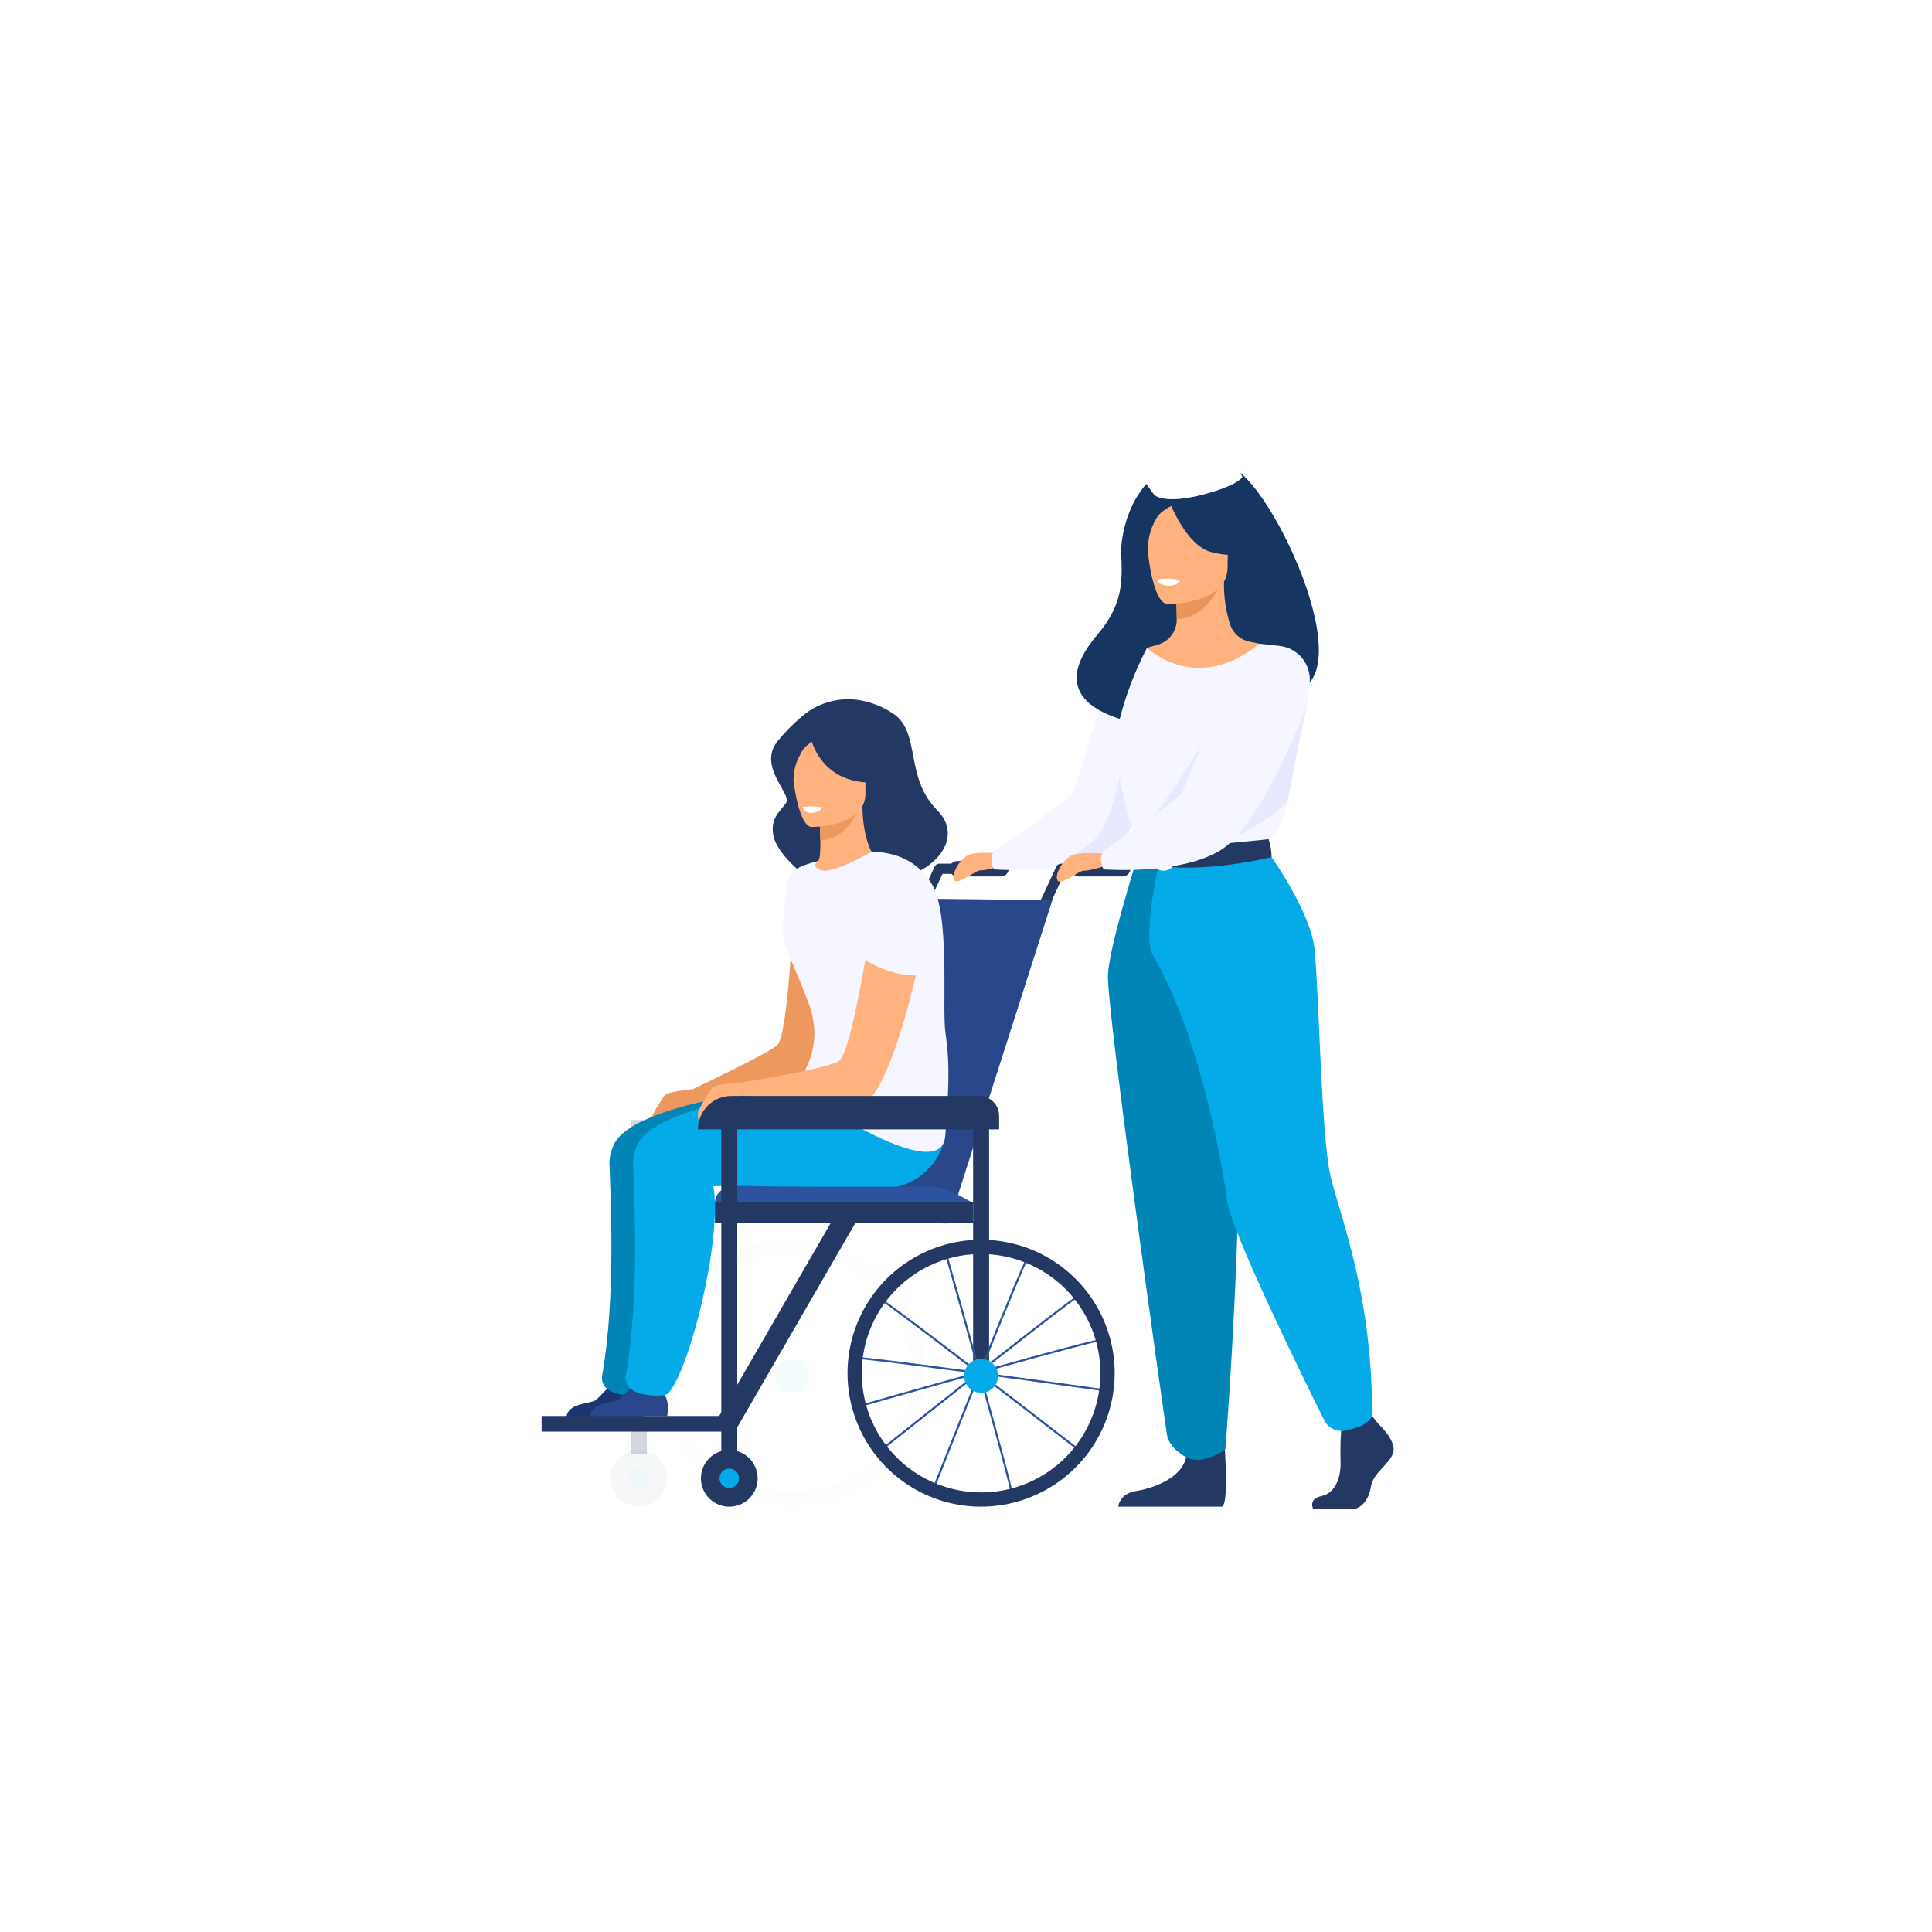 <svg width="585" height="585" viewBox="0 0 585 585" fill="none" xmlns="http://www.w3.org/2000/svg">
<g filter="url(#filter0_i)">
<circle cx="292.5" cy="292.5" r="292.5" fill="white"/>
</g>
<path d="M278.792 276.637C279.087 276.637 279.375 276.553 279.623 276.394C279.871 276.236 280.069 276.01 280.193 275.743L285.389 264.601H302.623C303.033 264.601 303.426 264.438 303.715 264.149C304.005 263.86 304.167 263.467 304.167 263.058C304.167 262.649 304.005 262.257 303.715 261.968C303.426 261.678 303.033 261.516 302.623 261.516H284.405C284.111 261.516 283.822 261.6 283.574 261.759C283.326 261.917 283.129 262.143 283.005 262.41L277.394 274.443C277.285 274.678 277.236 274.937 277.253 275.196C277.27 275.454 277.352 275.704 277.491 275.923C277.631 276.142 277.823 276.322 278.05 276.447C278.278 276.572 278.533 276.637 278.792 276.638V276.637Z" fill="#233862"/>
<path d="M289.851 265.388H303.092C303.71 265.386 304.303 265.139 304.74 264.703C305.177 264.266 305.424 263.674 305.426 263.056C305.424 262.438 305.178 261.846 304.74 261.409C304.303 260.972 303.71 260.725 303.092 260.723H289.851C289.232 260.725 288.639 260.972 288.202 261.409C287.764 261.846 287.518 262.438 287.516 263.056C287.518 263.674 287.764 264.266 288.202 264.703C288.639 265.14 289.232 265.386 289.851 265.388Z" fill="#233862"/>
<path d="M303.324 258.221C302.892 258.55 295.207 257.575 292.735 259.134C290.263 260.692 287.888 265.016 288.997 266.56C290.107 268.105 295.363 263.469 296.909 263.547C298.455 263.626 302.892 262.255 302.892 262.255L303.324 258.221Z" fill="#FFB27D"/>
<path d="M300.978 257.607C300.525 258.408 300.255 259.3 300.189 260.218C300.138 261.285 300.413 262.341 300.978 263.247C307.419 263.649 313.884 263.414 320.279 262.545C325.839 261.742 331.622 260.262 336.148 257.606C342.294 253.996 348.005 241.141 352.253 228.87C356.76 215.861 359.623 203.503 359.623 203.503C357.53 198.444 351.993 195.395 347.331 196.143C344.775 196.55 338.786 198.521 337.432 200.3C335.354 203.027 329.483 227.931 324.877 239.717C323.859 242.306 300.978 257.607 300.978 257.607Z" fill="#F5F6FF"/>
<path d="M320.276 262.546C325.836 261.743 331.619 260.263 336.145 257.607C342.291 253.997 348.002 241.142 352.25 228.871C352.318 220.009 352.318 212.693 352.318 212.693L342.254 216.862C341.944 217.48 338.698 247.903 331.433 254.08C327.914 257.156 324.186 259.985 320.276 262.546Z" fill="#E7E9FF"/>
<path opacity="0.2" d="M195.866 339.106H191.029V440.133H195.866V339.106Z" fill="#233862"/>
<g opacity="0.2">
<path opacity="0.2" d="M184.861 447.633C184.861 445.937 185.365 444.278 186.308 442.867C187.252 441.457 188.593 440.357 190.162 439.708C191.731 439.059 193.458 438.889 195.123 439.22C196.789 439.551 198.319 440.368 199.52 441.567C200.721 442.767 201.539 444.296 201.87 445.96C202.201 447.624 202.031 449.349 201.381 450.916C200.731 452.484 199.631 453.824 198.219 454.766C196.807 455.709 195.146 456.212 193.448 456.212C191.171 456.212 188.987 455.308 187.376 453.699C185.766 452.091 184.861 449.909 184.861 447.633Z" fill="#233862"/>
<path opacity="0.2" d="M196.394 447.632C196.394 447.05 196.221 446.48 195.897 445.996C195.573 445.512 195.113 445.134 194.574 444.911C194.035 444.688 193.442 444.63 192.871 444.743C192.299 444.857 191.773 445.138 191.361 445.55C190.949 445.961 190.668 446.486 190.554 447.058C190.44 447.629 190.499 448.221 190.722 448.759C190.945 449.298 191.323 449.757 191.808 450.081C192.293 450.405 192.863 450.577 193.446 450.577C194.228 450.577 194.977 450.267 195.53 449.715C196.083 449.163 196.394 448.413 196.394 447.632Z" fill="#05ABE8"/>
</g>
<path d="M315.64 276.637C315.934 276.637 316.223 276.553 316.471 276.394C316.719 276.236 316.917 276.01 317.041 275.743L322.236 264.601H339.471C339.88 264.601 340.273 264.438 340.563 264.149C340.852 263.86 341.015 263.467 341.015 263.058C341.015 262.649 340.852 262.257 340.563 261.968C340.273 261.678 339.88 261.516 339.471 261.516H321.252C320.958 261.516 320.67 261.6 320.422 261.759C320.174 261.917 319.976 262.143 319.853 262.41L314.241 274.443C314.131 274.678 314.083 274.937 314.1 275.196C314.117 275.454 314.199 275.704 314.338 275.923C314.477 276.142 314.67 276.322 314.897 276.447C315.124 276.572 315.38 276.637 315.639 276.638L315.64 276.637Z" fill="#233862"/>
<g opacity="0.2">
<g opacity="0.2">
<g opacity="0.2">
<path opacity="0.2" d="M249.262 452.102C249.62 450.491 231.399 386.494 229.322 379.202L228.728 379.372C234.312 398.958 248.779 450.185 248.659 451.987L249.262 452.102Z" fill="#2D53A0"/>
</g>
<g opacity="0.2">
<path opacity="0.2" d="M275.624 405.602C274.012 405.243 209.954 423.448 202.655 425.522L202.824 426.116C222.429 420.537 273.705 406.084 275.508 406.204L275.624 405.602Z" fill="#2D53A0"/>
</g>
<g opacity="0.2">
<path opacity="0.2" d="M268.917 392.342C267.29 392.632 215.209 434.098 209.276 438.829L209.659 439.311C225.596 426.613 267.332 393.529 269.042 392.945L268.917 392.342Z" fill="#2D53A0"/>
</g>
<g opacity="0.2">
<path opacity="0.2" d="M201.169 410.874C202.717 410.299 268.679 419.475 276.198 420.524L276.113 421.135C255.924 418.318 203.139 411.089 201.37 411.457L201.169 410.874Z" fill="#2D53A0"/>
</g>
<g opacity="0.2">
<path opacity="0.2" d="M253.45 381.067C252.184 382.128 227.685 443.998 224.896 451.049L225.472 451.277C232.964 432.336 252.67 382.884 253.861 381.527L253.45 381.067Z" fill="#2D53A0"/>
</g>
<g opacity="0.2">
<path opacity="0.2" d="M209.31 393.141C210.941 393.41 263.569 434.183 269.566 438.831L269.187 439.318C253.082 426.832 210.909 394.305 209.191 393.746L209.31 393.141Z" fill="#2D53A0"/>
</g>
</g>
<path opacity="0.2" d="M241.731 411.863C239.105 410.777 236.094 412.022 235.007 414.646C233.919 417.269 235.166 420.277 237.792 421.364C240.418 422.451 243.429 421.205 244.516 418.581C245.604 415.958 244.357 412.95 241.731 411.863Z" fill="#05ABE8"/>
<g opacity="0.2">
<path opacity="0.2" d="M280.212 415.799C280.212 407.806 277.84 399.993 273.395 393.347C268.95 386.701 262.633 381.521 255.241 378.462C247.85 375.404 239.716 374.603 231.87 376.163C224.023 377.722 216.815 381.571 211.158 387.223C205.501 392.875 201.648 400.075 200.087 407.915C198.526 415.754 199.327 423.88 202.389 431.264C205.451 438.648 210.635 444.96 217.288 449.401C223.94 453.841 231.761 456.211 239.761 456.211C250.486 456.199 260.768 451.938 268.351 444.362C275.935 436.785 280.2 426.513 280.212 415.799ZM275.889 415.799C275.889 422.937 273.77 429.916 269.8 435.851C265.831 441.787 260.188 446.413 253.587 449.145C246.985 451.877 239.721 452.591 232.713 451.199C225.705 449.806 219.267 446.368 214.215 441.321C209.162 436.273 205.721 429.842 204.327 422.84C202.933 415.839 203.649 408.582 206.383 401.987C209.118 395.391 213.748 389.754 219.69 385.788C225.631 381.822 232.616 379.706 239.761 379.706C249.34 379.716 258.522 383.523 265.295 390.289C272.068 397.055 275.878 406.23 275.889 415.799Z" fill="#233862"/>
</g>
</g>
<path d="M326.698 265.388H339.939C340.558 265.386 341.15 265.139 341.588 264.703C342.025 264.266 342.271 263.674 342.273 263.056C342.271 262.438 342.025 261.846 341.588 261.409C341.15 260.972 340.558 260.725 339.939 260.723H326.698C326.079 260.725 325.487 260.972 325.05 261.409C324.612 261.846 324.366 262.438 324.364 263.056C324.366 263.674 324.612 264.266 325.05 264.703C325.487 265.139 326.08 265.386 326.698 265.388Z" fill="#233862"/>
<path d="M209.776 329.774C209.776 329.774 202.287 330.546 201.361 331.574C200.434 332.602 197.038 338.223 196.935 339.269C196.832 340.314 196.909 342.243 197.681 341.934C198.453 341.625 201.69 336.484 203.33 336.406C204.971 336.329 210.217 334.137 210.217 334.137L209.776 329.774Z" fill="#ED985F"/>
<path d="M217.62 369.744L287.301 370.46L318.649 272.565L254.198 271.85L217.62 369.744Z" fill="#2B478B"/>
<path d="M240.116 276.839C240.116 276.839 238.735 312.832 235.379 316.413C233.21 318.728 209.779 329.776 209.779 329.776L210.015 334.189C210.015 334.189 240.493 329.879 244.984 324.449C253.852 313.728 254.438 284.504 254.868 281.398C255.299 278.292 246.39 272.059 240.116 276.839Z" fill="#ED985F"/>
<path d="M171.52 429.117H194.842C194.842 429.117 195.714 425.401 194.182 422.872C192.828 420.637 193.347 419.36 194.351 417.509C193.113 418.044 191.771 418.296 190.423 418.247C189.189 418.108 188.003 417.691 186.954 417.028C185.95 418.172 181.65 423.038 180.308 424.002C178.786 425.097 171.989 424.707 171.52 429.117Z" fill="#1A3670"/>
<path d="M279.044 343.91C278.256 348.429 275.878 352.517 272.339 355.439C268.801 358.361 264.334 359.924 259.744 359.846C248.001 359.706 230.852 359.472 224.563 359.235C211.238 358.733 206.231 359.27 206.272 359.646C206.87 365.238 207.362 362.852 201.152 362.416C201.152 362.416 179.196 361.798 185.766 346.791C192.336 331.784 254.714 327.106 260.226 327.758C264.914 328.313 281.45 329.451 279.044 343.91Z" fill="#0085B6"/>
<path d="M184.574 352.68C184.855 363.288 186.501 392.685 182.365 416.296C181.316 422.285 189.918 422.468 189.979 422.476C191.613 422.668 194.48 422.811 195.434 421.627C202.068 413.403 211.432 375.232 208.887 359.382C207.646 351.656 199.933 351.791 193.705 348.942C189.87 347.186 184.461 348.467 184.574 352.68Z" fill="#0085B6"/>
<path d="M299.492 336.853H294.655V417.48H299.492V336.853Z" fill="#233862"/>
<path d="M262.448 212.475C259.078 211.563 255.536 211.485 252.13 212.248C248.723 213.011 245.554 214.593 242.897 216.856C240.177 219.153 237.677 221.699 235.431 224.46C229.341 232 239.686 240.403 238.098 242.985C236.51 245.566 233.062 247.479 234.2 253.125C235.337 258.771 244.518 266.54 247.628 267.044C279.154 272.119 293.923 255.443 283.865 245.418C273.807 235.392 278.918 221.982 270.616 216.181C268.124 214.49 265.362 213.237 262.448 212.475Z" fill="#233862"/>
<path d="M239.068 274.243C241.993 276.469 245.318 278.114 248.863 279.089C264.137 283.55 270.818 270.823 273.561 261.978C271.996 260.99 270.241 260.34 268.41 260.067C267.299 259.871 266.128 259.716 265.156 259.612C263.494 258.182 261.218 252.589 261.13 244.107L260.39 244.26L248.001 246.895C248.001 246.895 248.337 250.8 248.4 254.477C248.447 257.355 248.322 260.096 247.741 260.734C246.888 260.976 246.123 261.236 246.123 261.236C245.938 261.51 245.931 261.387 245.99 261.295C243.27 265.378 240.952 269.715 239.068 274.243Z" fill="#FFB27D"/>
<path d="M248.003 246.9C248.003 246.9 248.341 250.803 248.402 254.483C255.352 254.189 258.938 247.8 260.393 244.267L248.003 246.9Z" fill="#ED985F"/>
<path d="M245.73 250.417C245.73 250.417 262.185 250.455 262.051 240.218C261.916 229.981 263.95 223.09 253.439 222.633C242.928 222.176 240.938 226.109 240.151 229.537C239.364 232.965 241.446 250.143 245.73 250.417Z" fill="#FFB27D"/>
<path d="M240.559 223.838C243.059 220.723 244.989 221.371 246.08 222.282C255.001 217.216 260.899 224.435 260.899 224.435C261.692 228.901 264.013 232.953 267.466 235.898C267.466 235.898 264.425 238.054 257.557 236.113C248.768 233.63 246.156 225.743 245.808 224.534C244.816 225.45 243.571 225.996 242.525 228.046C241.28 230.479 240.505 231.888 240.249 235.988C240.251 235.988 236.811 228.511 240.559 223.838Z" fill="#233862"/>
<path d="M222.485 428.755H164V433.492H222.485V428.755Z" fill="#233862"/>
<path d="M286.209 343.91C285.421 348.429 283.043 352.517 279.504 355.439C275.965 358.361 271.499 359.924 266.908 359.846C255.166 359.706 238.016 359.472 231.728 359.235C218.403 358.733 213.396 359.27 213.436 359.646C214.034 365.238 214.527 362.852 208.317 362.416C208.317 362.416 186.362 361.798 192.93 346.791C199.499 331.784 261.878 327.106 267.39 327.758C272.079 328.313 288.615 329.451 286.209 343.91Z" fill="#05ABE8"/>
<path d="M286.28 312.756C285.162 305.116 287.883 276.191 281.834 267.15C277.46 260.613 271.394 258.033 263.909 257.911C261.499 259.276 252.319 264.431 248.722 263.516C248.684 263.505 248.613 263.485 248.521 263.456C246.833 262.929 246.256 261.69 247.745 260.736C247.745 260.736 241.609 262.06 239.706 264.219C237.875 266.296 237.958 270.751 237.376 276C237.232 277.299 237.209 278.61 237.051 279.908C236.329 285.812 238.236 286.451 244.747 303.489C247.93 311.82 246.438 318.471 244.314 322.899C243.387 324.814 243.196 327.002 243.778 329.047C244.359 331.093 245.673 332.854 247.469 333.995C260.326 342.127 285.329 356.273 286.21 343.91C287.102 331.363 287.824 323.31 286.28 312.756Z" fill="#F5F6FF"/>
<path d="M264.459 275.719C264.459 275.719 258.283 317.604 254.17 321.152C251.509 323.445 225.067 327.697 225.067 327.697L224.633 331.77C224.633 331.77 262.355 334.537 264.512 331.391C273.224 318.693 279.32 285.841 280.159 282.473C280.998 279.106 271.928 271.202 264.459 275.719Z" fill="#FFB27D"/>
<path d="M178.686 428.803H202.008C202.008 428.803 202.88 425.087 201.349 422.558C199.993 420.324 200.513 419.047 201.516 417.195C200.278 417.731 198.936 417.983 197.588 417.935C196.355 417.795 195.169 417.379 194.12 416.716C193.116 417.859 188.815 422.726 187.473 423.689C185.951 424.784 179.155 424.393 178.686 428.803Z" fill="#2B478B"/>
<path d="M191.739 352.68C192.02 363.288 193.665 392.685 189.53 416.296C188.481 422.285 197.083 422.468 197.144 422.476C198.778 422.668 201.644 422.811 202.599 421.627C209.232 413.403 218.597 375.232 216.052 359.382C214.81 351.656 207.098 351.791 200.87 348.942C197.035 347.186 191.629 348.467 191.739 352.68Z" fill="#05ABE8"/>
<path d="M242.998 244.377C242.998 244.377 244.583 243.854 248.926 244.458C248.926 244.458 248.597 246.145 245.369 246.128C244.842 246.115 244.331 245.94 243.907 245.626C243.483 245.313 243.165 244.877 242.998 244.377Z" fill="white"/>
<path d="M258.593 288.282C258.593 288.282 269.774 297.964 282.773 294.658C282.773 294.658 287.457 263.404 271.183 262.973C271.183 262.973 257.699 268.312 258.593 288.282Z" fill="#F5F6FF"/>
<path d="M294.655 364.072H216.48V370.22H294.655V364.072Z" fill="#233862"/>
<path d="M260.74 367.297L255.148 364.072L216.894 430.267L222.485 433.492L260.74 367.297Z" fill="#233862"/>
<path d="M294.655 364.072C293.229 364.072 287.8 358.959 279.282 359.235C270.764 359.511 223.241 359.224 223.241 359.224C223.241 359.224 217.037 358.574 216.457 364.072H294.655Z" fill="#2D53A0"/>
<path d="M223.241 339.106H218.403V440.133H223.241V339.106Z" fill="#233862"/>
<path d="M225.064 327.7C225.064 327.7 216.701 328.181 215.775 329.209C214.849 330.237 211.451 335.858 211.349 336.904C211.247 337.95 211.323 339.877 212.095 339.569C212.867 339.26 216.071 333.707 217.711 333.631C219.352 333.554 224.63 331.774 224.63 331.774L225.064 327.7Z" fill="#FFB27D"/>
<path d="M302.529 341.966H211.334C211.334 339.281 212.402 336.705 214.303 334.806C216.204 332.907 218.782 331.841 221.47 331.841H296.491C298.092 331.841 299.628 332.476 300.76 333.607C301.893 334.739 302.529 336.273 302.529 337.873V341.966Z" fill="#233862"/>
<path d="M306.574 452.102C306.933 450.491 288.71 386.494 286.635 379.202L286.041 379.372C291.625 398.958 306.091 450.185 305.972 451.987L306.574 452.102Z" fill="#2D53A0"/>
<path d="M332.937 405.602C331.324 405.243 267.267 423.448 259.967 425.522L260.136 426.116C279.742 420.537 331.018 406.084 332.821 406.204L332.937 405.602Z" fill="#2D53A0"/>
<path d="M326.229 392.342C324.602 392.632 272.521 434.098 266.588 438.829L266.971 439.311C282.908 426.613 324.644 393.529 326.354 392.945L326.229 392.342Z" fill="#2D53A0"/>
<path d="M258.481 410.874C260.029 410.299 325.991 419.475 333.511 420.524L333.426 421.135C313.236 418.318 260.452 411.089 258.683 411.457L258.481 410.874Z" fill="#2D53A0"/>
<path d="M310.762 381.067C309.497 382.128 284.998 443.998 282.209 451.049L282.784 451.277C290.277 432.336 309.982 382.884 311.174 381.527L310.762 381.067Z" fill="#2D53A0"/>
<path d="M266.623 393.141C268.253 393.41 320.882 434.183 326.878 438.831L326.5 439.318C310.395 426.832 268.222 394.305 266.505 393.746L266.623 393.141Z" fill="#2D53A0"/>
<path d="M302.221 416.614C302.221 415.597 301.919 414.603 301.354 413.757C300.788 412.912 299.984 412.253 299.044 411.864C298.103 411.475 297.069 411.373 296.07 411.571C295.072 411.77 294.155 412.259 293.435 412.978C292.715 413.697 292.225 414.614 292.027 415.611C291.828 416.608 291.93 417.642 292.32 418.582C292.709 419.521 293.369 420.324 294.215 420.889C295.061 421.454 296.056 421.756 297.074 421.756C297.75 421.756 298.419 421.623 299.044 421.364C299.668 421.106 300.236 420.727 300.714 420.25C301.191 419.772 301.571 419.206 301.829 418.582C302.088 417.958 302.221 417.289 302.221 416.614Z" fill="#05ABE8"/>
<path d="M337.525 415.799C337.525 407.806 335.152 399.993 330.708 393.347C326.263 386.701 319.945 381.521 312.554 378.462C305.162 375.404 297.029 374.603 289.182 376.163C281.335 377.722 274.127 381.571 268.47 387.223C262.813 392.875 258.96 400.075 257.4 407.915C255.839 415.754 256.64 423.88 259.702 431.264C262.763 438.648 267.948 444.96 274.6 449.401C281.252 453.841 289.073 456.211 297.074 456.211C307.798 456.199 318.08 451.938 325.664 444.362C333.247 436.785 337.513 426.513 337.525 415.799ZM333.202 415.799C333.202 422.937 331.083 429.916 327.113 435.851C323.144 441.787 317.501 446.413 310.9 449.145C304.298 451.877 297.034 452.591 290.026 451.199C283.018 449.806 276.581 446.368 271.528 441.321C266.475 436.273 263.035 429.842 261.641 422.84C260.247 415.839 260.962 408.582 263.696 401.987C266.431 395.391 271.062 389.754 277.003 385.788C282.944 381.822 289.929 379.706 297.074 379.706C306.653 379.716 315.835 383.523 322.608 390.289C329.381 397.056 333.191 406.23 333.202 415.799Z" fill="#233862"/>
<path d="M212.235 447.633C212.235 445.937 212.739 444.278 213.683 442.867C214.626 441.457 215.967 440.357 217.536 439.708C219.105 439.059 220.832 438.889 222.497 439.22C224.163 439.551 225.693 440.368 226.894 441.567C228.095 442.767 228.913 444.296 229.244 445.96C229.575 447.624 229.405 449.349 228.755 450.916C228.105 452.484 227.005 453.824 225.593 454.766C224.181 455.709 222.521 456.212 220.822 456.212C218.545 456.212 216.361 455.308 214.75 453.699C213.14 452.091 212.235 449.909 212.235 447.633Z" fill="#233862"/>
<path d="M223.77 447.632C223.77 447.05 223.597 446.48 223.273 445.996C222.95 445.512 222.489 445.134 221.95 444.911C221.412 444.688 220.819 444.63 220.247 444.743C219.675 444.857 219.15 445.138 218.738 445.55C218.325 445.961 218.044 446.486 217.931 447.058C217.817 447.629 217.875 448.221 218.098 448.759C218.322 449.298 218.699 449.757 219.184 450.081C219.669 450.405 220.239 450.577 220.822 450.577C221.604 450.577 222.354 450.267 222.907 449.715C223.46 449.163 223.77 448.413 223.77 447.632Z" fill="#05ABE8"/>
<path d="M383.923 209.061C385.08 206.831 358.668 198.8 358.25 220.809C358.25 220.809 308.773 219.596 332.397 192.043C340.578 182.506 339.734 174.619 339.491 167.279C339.248 159.939 344.586 138.6 362.899 140.748C362.899 140.748 367.692 138.799 373.68 141.898C387.29 148.958 417.781 217.18 383.923 209.061Z" fill="#163560"/>
<path d="M417.397 431.194C417.397 431.194 422.941 436.249 421.86 439.84C420.779 443.432 415.775 445.826 415.098 450.215C414.422 454.605 411.718 456.999 409.283 456.999H397.679C397.679 456.999 395.889 453.91 400.214 452.977C404.539 452.043 406.173 446.888 405.902 442.098C405.79 438.369 405.925 434.636 406.308 430.925L415.503 428.797L417.397 431.194Z" fill="#233862"/>
<path d="M370.471 433.34C370.471 433.34 372.46 455.014 370.023 456.211H338.604C338.604 456.211 338.879 452.295 343.882 451.497C348.885 450.699 357.675 447.773 359.163 441.254C360.65 434.736 370.471 433.34 370.471 433.34Z" fill="#233862"/>
<path d="M392.671 279.715C386.261 265.354 382.339 261.231 383.085 256.774C383.642 253.454 381.388 194.916 381.388 194.916C380.627 194.682 379.103 194.47 378.269 194.285C376.974 194.009 375.771 193.408 374.772 192.541C373.773 191.673 373.011 190.566 372.557 189.323C371.173 185.061 370.519 180.595 370.622 176.115L369.801 176.276L355.997 179.007C355.997 179.007 356.31 183.349 356.32 187.435C356.32 187.469 356.32 187.504 356.32 187.537C356.331 189.265 355.777 190.949 354.743 192.333C353.709 193.718 352.25 194.727 350.589 195.208C348.845 195.711 347.33 196.14 347.33 196.14C347.33 196.14 342.26 210.601 341.292 225.456C340.324 240.311 350.511 246.764 341.215 276.449C331.721 306.769 396.211 287.65 392.671 279.715Z" fill="#FFB27D"/>
<path d="M355.994 179.007C355.994 179.007 356.308 183.349 356.317 187.435C364.043 187.218 368.127 180.177 369.802 176.274L355.994 179.007Z" fill="#E8945B"/>
<path d="M353.414 182.879C353.414 182.879 371.692 183.181 371.706 171.805C371.72 160.43 374.086 152.808 362.416 152.135C350.746 151.462 348.474 155.799 347.545 159.596C346.615 163.392 348.659 182.508 353.414 182.879Z" fill="#FFB27D"/>
<path d="M354.091 151.856C354.091 151.856 359.096 165.2 366.776 167.175C374.457 169.15 377.788 167.092 377.788 167.092C373.999 163.767 371.484 159.228 370.674 154.254C370.674 154.254 357.866 145.504 354.091 151.856Z" fill="#163560"/>
<path d="M355.331 152.939C355.331 152.939 351.62 154.325 350.09 157.029C348.245 160.187 347.385 163.823 347.619 167.472C347.619 167.472 343.849 158.401 348.086 153.27C352.581 147.829 355.331 152.939 355.331 152.939Z" fill="#163560"/>
<path d="M357.391 175.823C356.922 176.354 356.336 176.769 355.679 177.036C355.023 177.303 354.313 177.414 353.606 177.362C353.014 177.328 352.442 177.138 351.948 176.811C351.453 176.485 351.054 176.034 350.79 175.504C350.79 175.504 354.523 174.606 357.391 175.823Z" fill="#EBF3FA"/>
<path d="M343.883 254.111L362.018 259.522L367.77 258.114L384.124 254.111C384.124 254.111 386.239 253.409 388.112 249.086C388.792 247.038 389.347 244.95 389.774 242.834C390.513 239.564 391.28 235.734 391.712 233.025C392.346 229.041 393.617 224.081 394.724 218.734V218.727C395.596 214.731 396.217 210.684 396.585 206.61C396.796 203.948 395.961 201.307 394.258 199.249C392.554 197.19 390.116 195.875 387.459 195.581L381.387 194.911C362.12 210.614 347.324 196.14 347.324 196.14C343.671 203.107 340.857 210.481 338.939 218.109C335.622 231.076 343.883 254.111 343.883 254.111Z" fill="#F5F6FF"/>
<path d="M345.037 257.606C345.037 257.606 336.057 285.533 335.48 295.04C334.903 304.548 352.647 430.111 353.36 434.492C354.033 438.622 359.166 441.254 359.166 441.254C360.95 442.128 363 442.285 364.897 441.695C369.572 440.376 371.049 438.797 371.049 438.797C371.049 438.797 378.04 349.246 373.714 317.257C371.08 297.476 369.619 277.557 369.337 257.604L345.037 257.606Z" fill="#0085B6"/>
<path d="M383.086 256.773C383.086 256.773 396.785 275.136 398.063 287.548C399.34 299.96 400.066 343.564 402.787 355.665C405.508 367.766 415.505 391.054 415.505 428.798C415.505 428.798 414.466 430.961 411.257 432.114C410.032 432.527 408.785 432.871 407.522 433.146C406.236 433.439 404.889 433.291 403.698 432.726C402.506 432.161 401.54 431.212 400.954 430.031C394.196 416.437 372.667 372.591 371.563 363.489C370.782 357.048 363.985 314.42 349.158 289.406C345.598 283.401 351.343 259.519 351.343 259.519L383.086 256.773Z" fill="#05ABE8"/>
<path d="M356.984 176.127C356.984 176.127 356.669 177.467 353.331 177.261C353.331 177.261 350.528 177.088 350.614 175.615C350.614 175.615 353.331 174.566 356.984 176.127Z" fill="white"/>
<path d="M343.603 253.295C343.603 253.295 347.208 256.144 354.37 256.288C362.925 256.46 384.124 254.109 384.124 254.109C384.707 255.853 385.012 257.677 385.027 259.515C385.027 259.515 359.137 266.039 344.136 260.467C344.136 260.467 342.201 256.831 343.603 253.295Z" fill="#233862"/>
<path d="M356.221 259.24C356.221 256.806 354.47 254.825 352.318 254.825C350.165 254.825 348.414 256.804 348.414 259.24C348.414 261.675 350.165 263.653 352.318 263.653C354.47 263.653 356.221 261.673 356.221 259.24ZM354.927 259.24C354.927 260.964 353.757 262.361 352.317 262.361C350.878 262.361 349.707 260.96 349.707 259.24C349.707 257.519 350.878 256.118 352.317 256.118C353.757 256.118 354.927 257.518 354.927 259.24Z" fill="white"/>
<path d="M374.373 253.295C381.369 249.72 386.319 246.192 389.775 242.834C390.514 239.564 391.281 235.733 391.713 233.025C392.347 229.041 394.55 219.183 395.657 213.837L366.533 255.751C366.533 255.751 365.222 257.972 374.373 253.295Z" fill="#E7E9FF"/>
<path d="M364.061 225.365C364.061 225.365 351.108 245.908 347.355 249.602C343.603 253.295 362.674 246.665 362.674 246.665L364.061 225.365Z" fill="#E7E9FF"/>
<path d="M334.602 258.327C334.171 258.655 326.486 257.68 324.014 259.239C321.542 260.798 319.166 265.122 320.276 266.666C321.385 268.211 326.642 263.574 328.187 263.653C329.732 263.733 334.171 262.361 334.171 262.361L334.602 258.327Z" fill="#FFB27D"/>
<path d="M395.654 213.837C395.654 213.837 381.997 250.166 369.334 257.605C356.671 265.044 334.168 263.245 334.168 263.245C333.658 262.282 333.374 261.216 333.337 260.128C333.249 259.08 334.168 257.604 334.168 257.604C334.168 257.604 357.047 242.306 358.062 239.717C362.67 227.93 369.346 212.846 372.129 210.838C374.912 208.831 392.531 206.27 395.654 213.837Z" fill="#F5F6FF"/>
<path d="M349.546 149.878L343.485 141.521C348.384 141.019 353.215 139.988 357.892 138.449C365.503 135.949 365.964 133.891 369.891 131.845C369.79 131.528 376.185 144.437 376.185 144.437C376.185 144.437 374.886 147.042 363.675 149.878C352.465 152.713 349.546 149.878 349.546 149.878Z" fill="white"/>
<path opacity="0.61" d="M349.546 149.878L343.485 141.521C347.178 138.639 351.301 136.355 355.703 134.751C363.314 132.251 365.965 133.891 369.891 131.845C369.791 131.528 376.186 144.437 376.186 144.437C376.186 144.437 374.887 147.042 363.676 149.878C352.465 152.713 349.546 149.878 349.546 149.878Z" fill="white"/>
<defs>
<filter id="filter0_i" x="0" y="0" width="588" height="589" filterUnits="userSpaceOnUse" color-interpolation-filters="sRGB">
<feFlood flood-opacity="0" result="BackgroundImageFix"/>
<feBlend mode="normal" in="SourceGraphic" in2="BackgroundImageFix" result="shape"/>
<feColorMatrix in="SourceAlpha" type="matrix" values="0 0 0 0 0 0 0 0 0 0 0 0 0 0 0 0 0 0 127 0" result="hardAlpha"/>
<feOffset dx="3" dy="4"/>
<feGaussianBlur stdDeviation="2"/>
<feComposite in2="hardAlpha" operator="arithmetic" k2="-1" k3="1"/>
<feColorMatrix type="matrix" values="0 0 0 0 0 0 0 0 0 0 0 0 0 0 0 0 0 0 0.25 0"/>
<feBlend mode="normal" in2="shape" result="effect1_innerShadow"/>
</filter>
</defs>
</svg>
